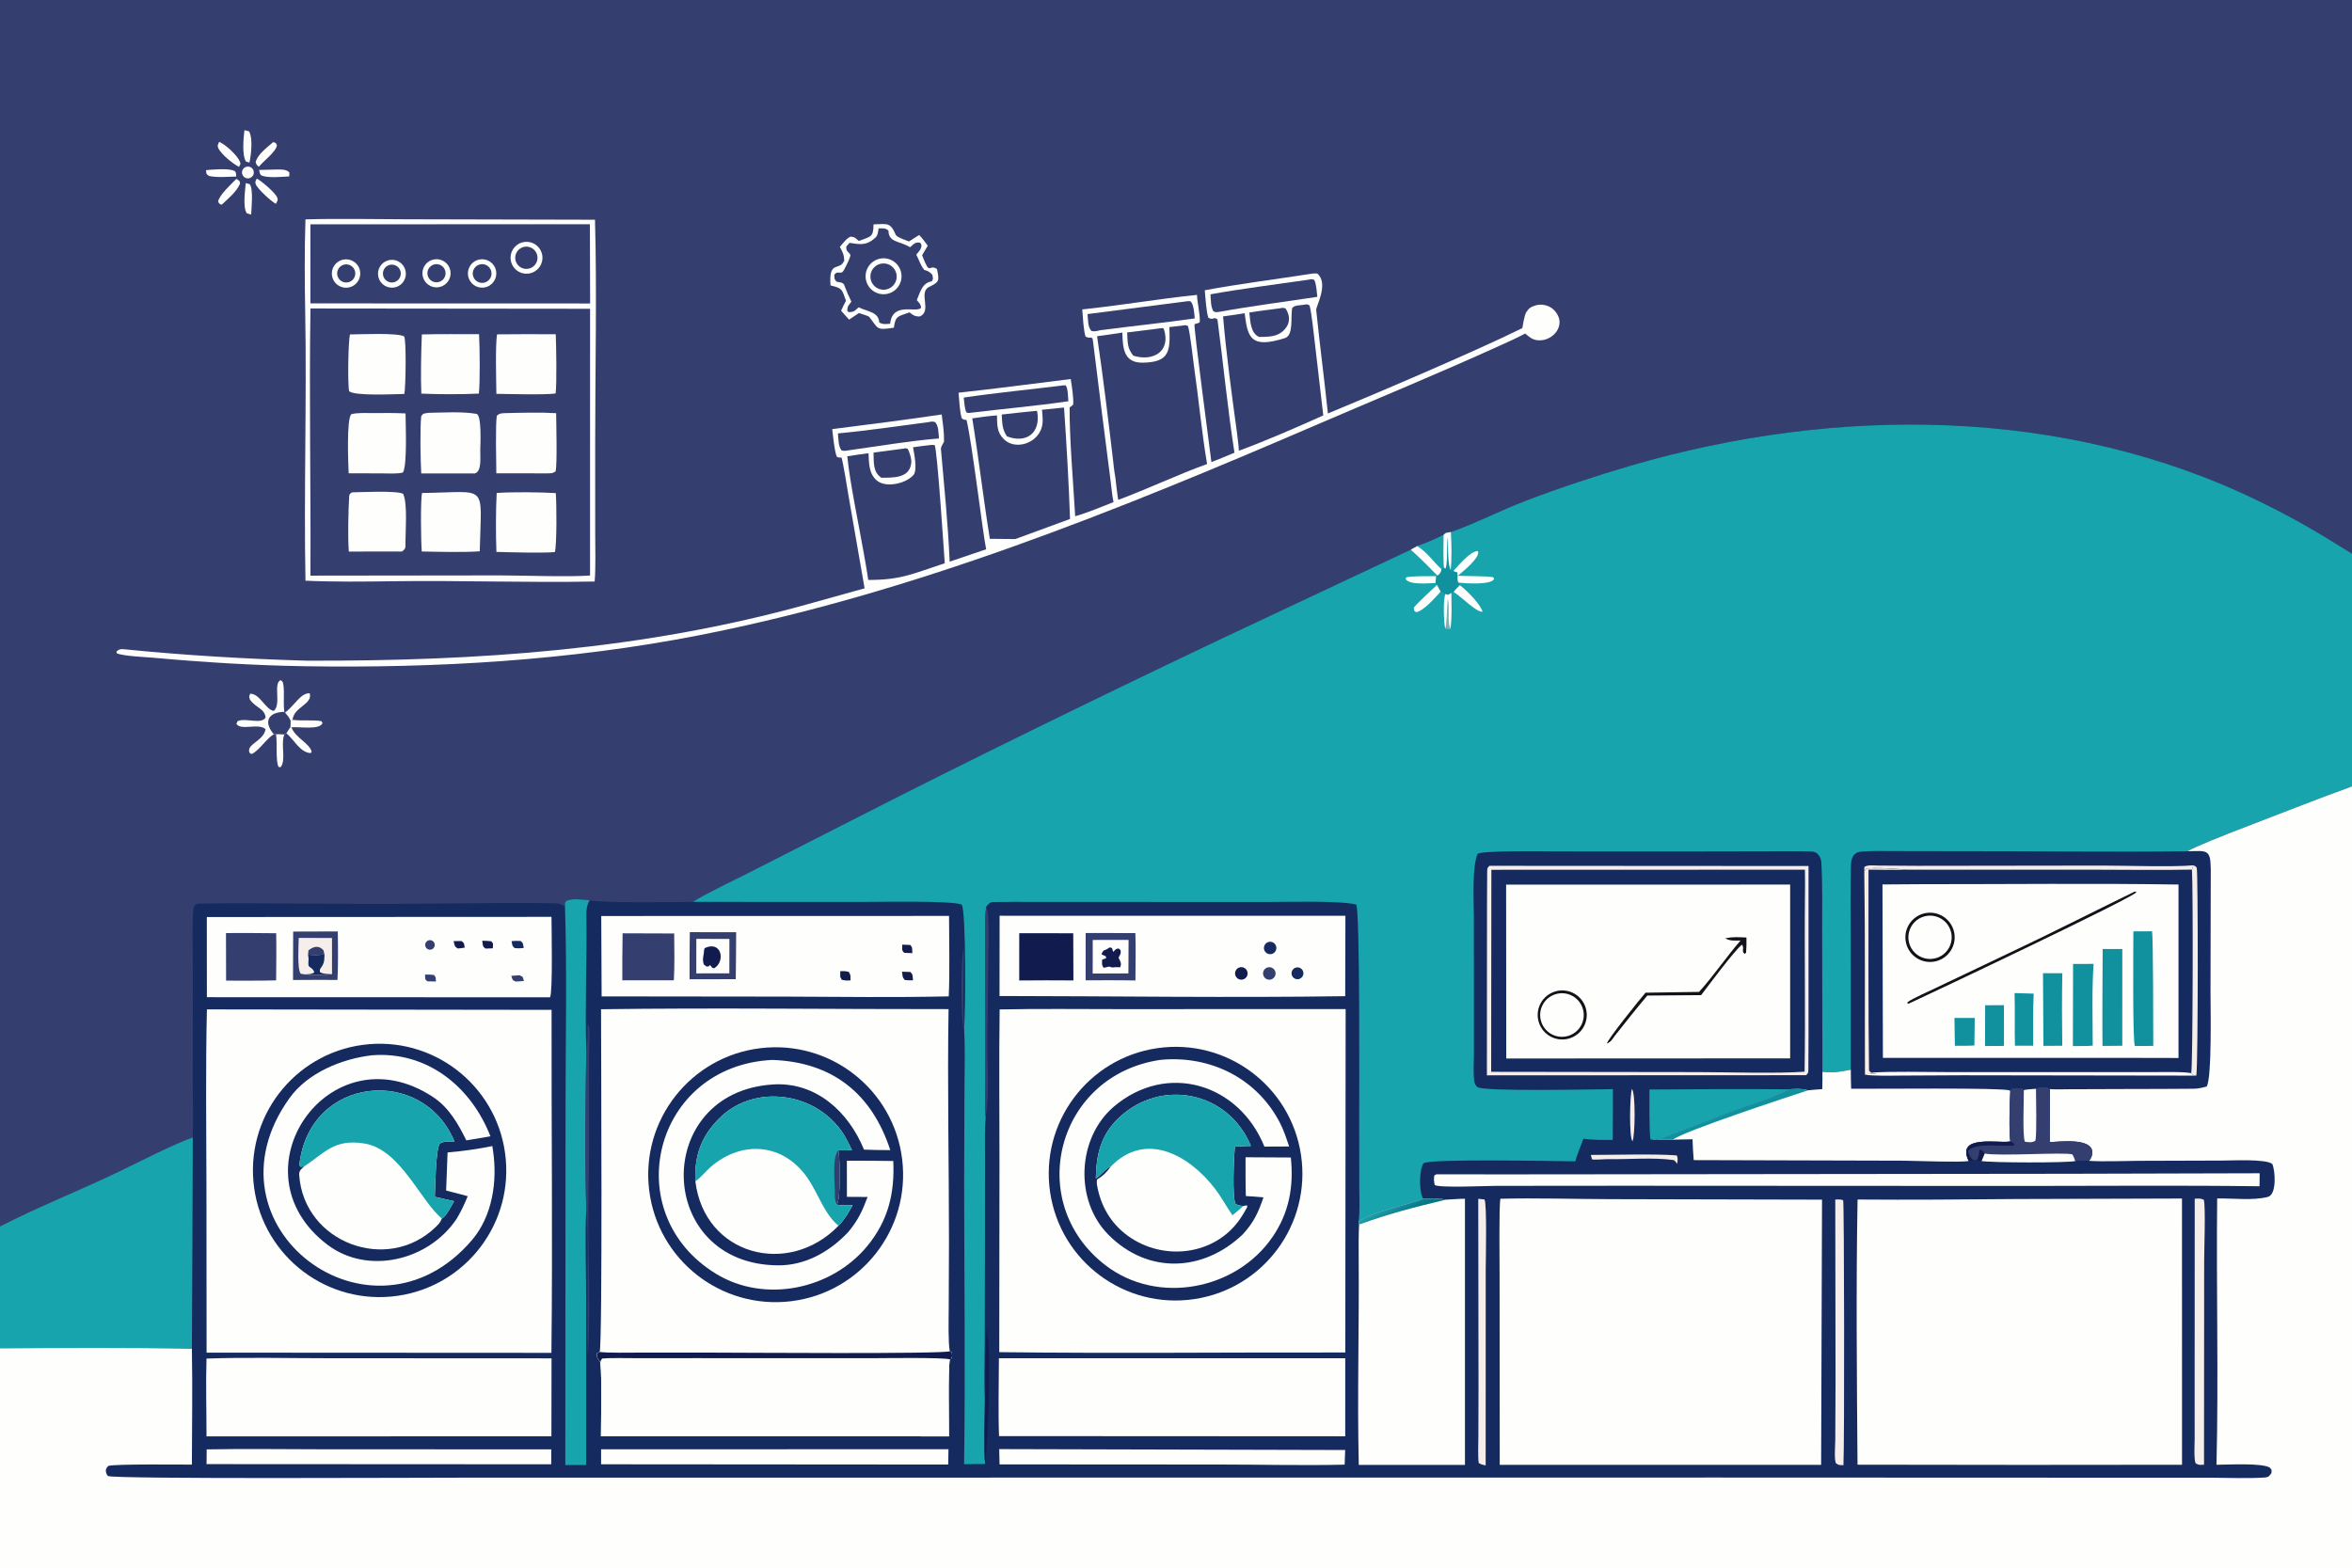 <?xml version="1.0" encoding="utf-8" ?><svg xmlns="http://www.w3.org/2000/svg" xmlns:xlink="http://www.w3.org/1999/xlink" width="1024" height="683" viewBox="0 0 1024 683"><rect x="0" y="0" width="1024" height="683" fill="#333333" stroke="none"/><path fill="#152A5F" transform="scale(0.667 0.667)" d="M0 0L1536 0L1536 361.992L1536 513.141L1536 1024L0 1024L0 880.264L0 800.766L0 0Z"/><path fill="#343F70" transform="scale(0.667 0.667)" d="M0 0L1536 0L1536 361.992C1513.87 348.105 1498.37 338.843 1474.74 327.315C1347.49 265.24 1198.38 264.885 1064.3 304.045C1041.45 310.719 1017.44 318.685 995.212 327.21C979.349 333.292 963.037 341.731 947.056 347.34C944.381 347.905 943.671 347.542 942.248 349.312C938.547 351.3 929.116 355.43 925.098 356.513L920.876 358.857L798.937 416.216C720.483 453.498 637.619 493.881 560.403 533.279L490.365 568.975C482.937 572.718 458.255 584.676 452.289 588.8C442.201 588.96 391.572 589.651 384.834 587.746C379.884 587.326 373.986 586.309 369.495 588.19C368.531 589.714 368.702 590.156 368.794 591.944C365.914 589.812 363.531 589.708 359.976 589.667C317.439 589.187 274.905 590.316 232.366 590.049L159.165 589.678C149.505 589.704 139.402 589.69 129.707 589.917C127.97 589.957 127.27 591.078 126.382 592.181C125.218 600.742 125.867 624.434 125.871 634.416L125.804 706.41C125.797 717.421 126.251 731.949 125.814 742.64L125.259 880.604C84.054 879.622 41.294 880.045 0 880.264L0 800.766L0 0Z"/><path fill="#18A4AC" transform="scale(0.667 0.667)" d="M0 800.766C23.661 788.487 52.759 776.9 77.067 765.205C89.609 759.17 113.749 746.785 125.814 742.64L125.259 880.604C84.054 879.622 41.294 880.045 0 880.264L0 800.766Z"/><path fill="#FEFEFD" transform="scale(0.667 0.667)" d="M199.382 143.227C220.283 142.597 243.899 143.132 265.012 143.158L388.373 143.452C389.68 189.875 388.498 241.934 388.502 288.712L388.513 347.269C388.513 356.675 388.943 370.621 388.147 379.652C344.602 380.507 300.32 378.848 256.696 379.467C238.041 379.732 217.961 379.947 199.394 379.124C198.283 320.973 200.264 262.183 199.223 203.963C198.864 183.943 198.722 163.22 199.382 143.227Z"/><path fill="#343F70" transform="scale(0.667 0.667)" d="M202.659 201.392L385.165 201.582L385.138 375.737C370.406 376.781 341.81 375.672 326.025 375.659L202.625 375.81C202.972 317.964 201.718 259.1 202.659 201.392Z"/><path fill="#FEFEFD" transform="scale(0.667 0.667)" d="M330.687 269.687C340.584 269.468 353.329 269.124 363.008 269.744C363.088 276.935 363.759 302.007 362.708 307.667C360.315 309.309 360.309 308.834 357.188 309.045L323.972 308.995C323.916 302.53 323.302 276.238 324.32 271.388C326.328 269.568 327.897 269.836 330.687 269.687Z"/><path fill="#FEFEFD" transform="scale(0.667 0.667)" d="M324.428 218.281C337.198 218.096 349.978 218.182 362.749 218.222C363.093 225.573 363.5 250.511 362.672 256.887C355.899 257.906 331.747 257.23 324.003 257.119C323.898 248.15 323.257 225.927 324.428 218.281Z"/><path fill="#FEFEFD" transform="scale(0.667 0.667)" d="M324.21 321.854C334.372 321.088 352.579 321.326 362.772 321.919C363.343 328.391 363.505 355.323 362.197 360.416C354.963 361.194 332.043 360.544 324.033 360.322C323.593 349.423 323.597 332.621 324.21 321.854Z"/><path fill="#FEFEFD" transform="scale(0.667 0.667)" d="M279.587 269.522C289.5 269.376 301.362 268.548 310.97 270.194C314.512 270.801 313.596 290.29 313.483 293.488C313.325 297.958 314.737 307.701 309.937 309.094L274.955 309.075C274.464 300.403 274.108 280.017 274.933 271.752C276.496 269.557 276.359 270.169 279.587 269.522Z"/><path fill="#FEFEFD" transform="scale(0.667 0.667)" d="M275.354 218.335C287.499 218.021 300.485 218.203 312.693 218.168C313.178 226.273 313.409 249.957 312.566 256.965C301.595 257.524 285.981 257.472 275.021 256.989C274.524 246.479 274.906 228.97 275.354 218.335Z"/><path fill="#FEFEFD" transform="scale(0.667 0.667)" d="M275.49 321.854C319.219 321.39 314.138 314.671 313.147 359.922C303.178 360.711 285.504 360.255 275.305 360.044C274.769 353.853 274.395 326.731 275.49 321.854Z"/><path fill="#FEFEFD" transform="scale(0.667 0.667)" d="M242.996 269.691C250.46 269.606 257.257 269.542 264.705 269.912C264.758 276.94 265.91 303.984 262.997 308.474C259.799 309.47 252.993 309.092 249.375 309.056L227.583 308.989C227.321 303.002 226.091 273.711 229.294 270.438C232.948 269.349 238.999 269.675 242.996 269.691Z"/><path fill="#FEFEFD" transform="scale(0.667 0.667)" d="M228.424 218.349C234.668 218.279 259.378 217.158 263.713 219.598C265.321 220.503 264.872 253.823 263.887 257.204C257.18 257.302 231.889 258.645 227.924 255.458C226.832 251.436 227.293 222.92 228.424 218.349Z"/><path fill="#FEFEFD" transform="scale(0.667 0.667)" d="M229.828 321.443C236.072 321.332 258.666 320.159 263.126 322.386C266.252 328.801 264.516 348.258 264.659 355.996C264.704 358.402 263.848 358.885 262.403 360.076L227.694 360.087C226.937 350.689 227.373 333.919 227.919 324.099C228.016 322.349 228.667 322.179 229.828 321.443Z"/><path fill="#343F70" transform="scale(0.667 0.667)" d="M202.614 146.441L385.034 146.394L385.199 198.128L202.604 198.073L202.614 146.441Z"/><path fill="#FEFEFD" transform="scale(0.667 0.667)" d="M342.105 157.998C347.759 157.136 353.048 161 353.948 166.65C354.847 172.3 351.018 177.616 345.376 178.552C339.681 179.498 334.306 175.625 333.398 169.922C332.491 164.22 336.398 158.869 342.105 157.998Z"/><path fill="#343F70" transform="scale(0.667 0.667)" d="M340.449 161.728C342.857 160.583 345.699 160.849 347.853 162.421C350.007 163.992 351.127 166.618 350.772 169.261C350.418 171.904 348.644 174.141 346.152 175.088C342.506 176.475 338.417 174.735 336.886 171.148C335.354 167.56 336.927 163.403 340.449 161.728Z"/><path fill="#FEFEFD" transform="scale(0.667 0.667)" d="M222.289 170.021C226.929 168.065 232.282 170.17 234.348 174.763C236.414 179.356 234.439 184.759 229.898 186.935C226.862 188.39 223.276 188.085 220.53 186.138C217.783 184.192 216.307 180.909 216.672 177.562C217.037 174.215 219.187 171.329 222.289 170.021Z"/><path fill="#343F70" transform="scale(0.667 0.667)" d="M224.206 172.87C226.276 172.216 228.537 172.748 230.099 174.256C231.661 175.764 232.272 178.006 231.692 180.098C231.112 182.191 229.433 183.797 227.318 184.285C224.221 185 221.113 183.141 220.277 180.074C219.44 177.006 221.175 173.826 224.206 172.87Z"/><path fill="#FEFEFD" transform="scale(0.667 0.667)" d="M311.39 169.863C316.124 168.059 321.428 170.392 323.3 175.099C325.172 179.807 322.918 185.146 318.239 187.087C315.151 188.368 311.613 187.886 308.98 185.826C306.347 183.766 305.027 180.447 305.527 177.141C306.026 173.835 308.267 171.054 311.39 169.863Z"/><path fill="#343F70" transform="scale(0.667 0.667)" d="M312.474 172.871C315.594 171.645 319.12 173.158 320.382 176.265C321.644 179.371 320.172 182.915 317.081 184.213C315.049 185.066 312.716 184.761 310.972 183.414C309.228 182.068 308.342 179.887 308.653 177.705C308.964 175.523 310.423 173.677 312.474 172.871Z"/><path fill="#FEFEFD" transform="scale(0.667 0.667)" d="M283.765 169.291C288.657 168.663 293.173 172.008 293.999 176.872C294.824 181.736 291.665 186.385 286.84 187.407C283.54 188.106 280.122 186.941 277.935 184.372C275.749 181.802 275.144 178.242 276.361 175.095C277.577 171.948 280.419 169.72 283.765 169.291Z"/><path fill="#343F70" transform="scale(0.667 0.667)" d="M282.455 172.982C284.48 172.061 286.85 172.352 288.593 173.736C290.335 175.119 291.156 177.362 290.719 179.544C290.282 181.726 288.661 183.479 286.52 184.085C283.537 184.928 280.408 183.33 279.341 180.419C278.275 177.507 279.632 174.265 282.455 172.982Z"/><path fill="#FEFEFD" transform="scale(0.667 0.667)" d="M253.256 170.005C256.465 169.061 259.932 169.956 262.284 172.334C264.636 174.712 265.492 178.19 264.513 181.389C263.535 184.588 260.879 186.991 257.599 187.645C252.83 188.596 248.157 185.625 246.994 180.902C245.832 176.179 248.591 171.378 253.256 170.005Z"/><path fill="#343F70" transform="scale(0.667 0.667)" d="M254.157 173.001C257.222 172.11 260.434 173.85 261.361 176.906C262.289 179.961 260.586 183.194 257.542 184.157C255.542 184.79 253.355 184.298 251.818 182.87C250.281 181.441 249.63 179.296 250.114 177.254C250.598 175.212 252.142 173.588 254.157 173.001Z"/><path fill="#FEFEFD" transform="scale(0.667 0.667)" d="M855.445 178.799C857.38 178.425 857.862 178.488 859.856 178.567C867.557 185.177 858.897 200.072 859.126 202.328C861.413 224.774 864.437 247.511 866.764 269.947C893.538 258.926 964.288 228.859 993.678 214.205C993.684 214.202 994.962 205.869 996.176 203.947C997.938 201.157 999.397 200.178 1002.87 199.244C1006.1 198.378 1010.15 199.227 1012.8 201.104C1015.33 202.903 1017.58 206.13 1017.91 209.275C1018.22 212.299 1017.15 215.186 1015.19 217.461C1012.85 220.167 1009.38 221.958 1005.8 222.162C1001.43 222.412 999.282 220.921 996.184 218.301L995.536 217.748C990.228 220.63 984.283 223.244 978.746 225.761C939.033 243.811 898.843 260.337 858.778 277.591C728.901 333.523 595.675 387.446 456.395 414.732C371.883 431.288 284.816 436.312 198.921 434.956C165.887 434.434 133.075 432.382 100.187 429.425C94.44 428.909 81.254 428.453 76.22 426.562L76.049 425.323C77.518 424.059 78.462 423.624 80.576 423.836C120.325 427.824 160.431 430.192 200.317 431.34C311.356 431.636 419.611 424.421 527.145 394.47C539.55 391.014 551.959 387.583 564.355 384.092L553.855 323.671C553.115 319.392 550.42 302.005 549.254 298.736C547.84 298.704 547.293 298.865 546.144 298.089C544.562 293.689 543.811 285.084 543.202 280.156C567.205 277.09 590.76 274.162 614.697 270.587C615.444 276.586 616.333 282.324 616.202 288.375C615.636 289.297 614.082 291.955 614.172 293.012C616.284 317.635 618.83 341.954 619.877 366.691L643.696 358.608C641.507 348.12 634.335 287.813 630.862 274.129C630.826 273.985 629.655 274.595 627.799 273.138C626.505 269.439 626.046 260.652 625.676 256.389C649.968 253.738 674.622 250.481 698.897 247.456C699.646 252.237 700.807 259.416 700.524 264.068C699.785 264.878 699.116 265.412 698.188 265.995C697.984 285.462 700.656 316.761 701.812 337.034C709.786 334.756 718.987 330.896 726.831 327.825C725.916 323.428 725.481 318.216 724.893 313.693C720.934 283.221 717.144 252.723 713.377 222.227C712.973 218.956 711.22 221.527 708.541 219.659C707.218 215.383 706.809 206.766 706.42 201.998C731.26 199.457 756.403 195.057 781.324 192.517C781.536 198.343 783.403 204.748 783.128 210.159C783.092 210.855 780.737 211.313 779.715 211.634C778.98 213.064 789.835 293.93 790.726 301.71C795.65 299.821 800.871 297.572 805.782 295.56C801.232 266.36 798.557 237.695 794.675 208.562C791.679 206.316 792.731 209.339 788.798 207.53C787.395 204.018 786.79 193.811 786.402 189.516C808.104 185.418 833.186 182.274 855.445 178.799Z"/><path fill="#343F70" transform="scale(0.667 0.667)" d="M771.434 212.615C773.93 212.302 773.359 212.025 775.414 212.865C776.906 217.51 778.557 233.536 779.365 239.127C782.408 260.203 784.35 281.969 787.912 302.951C769.241 309.6 749.23 319.226 729.906 326.341C729.114 321.734 728.58 316.18 728.004 311.473C727.304 308.039 726.911 303.614 726.489 300.063C723.29 273.152 720.121 246.332 716.1 219.526C721.557 218.85 727.151 217.94 732.602 217.126C732.883 226.696 733.143 236.902 745.731 236.772C764.109 236.582 763.774 228.526 763.287 213.542L771.434 212.615Z"/><path fill="#343F70" transform="scale(0.667 0.667)" d="M850.302 199.074C853.111 198.735 852.845 198.294 854.814 199.406C856.319 205.623 857.366 216.701 858.18 223.308L863.746 271.206C846.195 279.078 826.714 287.646 808.677 294.256C808.458 290.352 807.748 285.446 807.287 281.487C804.017 257.632 800.341 230.55 798.338 206.562C803.035 205.999 807.751 205.228 812.43 204.507C814.391 220.701 816.497 227.663 838.592 220.785C844.677 218.89 842.209 206.837 843.526 200.941C845.702 199.157 847.115 199.519 850.302 199.074Z"/><path fill="#343F70" transform="scale(0.667 0.667)" d="M680.165 267.523L694.536 266.072C696.111 288.989 697.686 315.779 698.444 338.824L662.733 351.931L646.108 351.775C641.872 325.621 638.882 299.347 634.625 273.14C640.113 272.358 645.228 271.585 650.771 271.199C650.906 277.248 650.578 282.142 655.23 286.725C661.369 292.773 671.886 290.718 677.05 284.476C681.558 279.026 680.685 274.058 680.165 267.523Z"/><path fill="#343F70" transform="scale(0.667 0.667)" d="M606.634 290.637C607.938 290.352 608.761 290.488 610.074 290.579C611.768 293.047 616.034 358.86 616.669 367.727C596.123 374.407 588.421 378.69 566.717 378.618C565.897 372.458 564.536 365.445 563.477 359.251C560.364 341.634 554.718 314.75 553.058 297.892C557.472 297.107 562.438 296.532 566.918 295.912C567.238 302.011 566.963 308.872 572.108 313.517C578.066 318.897 591.513 315.636 596.262 310.102C598.952 306.966 596.722 296.095 595.963 292.014C599.277 291.434 603.242 291.049 606.634 290.637Z"/><path fill="#343F70" transform="scale(0.667 0.667)" d="M854.281 182.582C856.051 182.203 856.005 182.119 857.819 182.69C859.193 184.879 859.517 190.886 859.874 193.795C838.924 196.993 816.606 199.807 795.892 203.593C794.156 203.818 793.581 204.068 792.055 203.217C790.258 200.434 790.351 195.615 790.124 192.142C810.204 188.506 833.833 185.573 854.281 182.582Z"/><path fill="#343F70" transform="scale(0.667 0.667)" d="M773.701 196.836C774.787 196.571 775.868 196.654 777.011 196.644C779.348 198.712 779.468 204.594 779.863 207.895C759.902 210.7 738.496 212.953 718.311 215.559C716.059 216.058 714.521 216.656 712.342 216.041C709.955 213.223 710.287 209.197 709.893 205.053L773.701 196.836Z"/><path fill="#343F70" transform="scale(0.667 0.667)" d="M606.108 275.596C608.009 275.235 608.476 275.012 610.366 275.568C612.673 277.835 612.585 282.865 612.91 286.266C595.117 287.61 571.887 291.489 553.875 294.006C551.799 294.347 551.39 294.535 549.391 294.089C547.164 291.643 547.328 286.636 546.935 282.959C565.996 281.195 587.003 278.082 606.108 275.596Z"/><path fill="#343F70" transform="scale(0.667 0.667)" d="M693.735 251.621L695.549 251.564C697.155 253.352 697.084 259.002 697.353 261.948C677.519 264.918 652.954 267.08 632.444 269.617C631.916 269.675 631.438 269.457 630.859 269.298C629.652 267.114 629.368 262.265 629.055 259.57C649.46 256.492 672.979 254.263 693.735 251.621Z"/><path fill="#343F70" transform="scale(0.667 0.667)" d="M589.912 292.873C591.446 292.539 590.864 292.629 592.534 293.02C593.616 295.133 594.94 299.128 594.836 301.52C594.357 312.563 582.536 311.798 575.344 311.91C569.632 308.221 570.411 301.599 570.19 295.497L589.912 292.873Z"/><path fill="#343F70" transform="scale(0.667 0.667)" d="M758.947 214.155L759.642 214.638C764.579 229.579 752.545 236.173 739.759 232.24C735.643 227.118 736.112 223.517 735.741 217.042L758.947 214.155Z"/><path fill="#343F70" transform="scale(0.667 0.667)" d="M835.181 201.325C836.94 201.01 837.62 200.692 839.211 201.483C842.258 206.249 842.282 211.254 838.158 215.469C833.593 220.136 827.955 219.828 821.911 219.991C816.199 217.569 816.141 209.541 815.474 204.04C821.657 202.978 828.89 202.174 835.181 201.325Z"/><path fill="#343F70" transform="scale(0.667 0.667)" d="M676.499 268.236L677.016 268.728C679.444 282.83 669.804 289.729 657.257 284.878C654.039 280.036 654.224 276.378 653.852 270.635C661.436 269.753 668.898 268.962 676.499 268.236Z"/><path fill="#FEFEFD" transform="scale(0.667 0.667)" d="M570.18 146.474C579.315 146.254 581.087 144.942 584.723 153.35C585.38 154.87 591.459 156.934 593.376 157.643C595.534 156.163 597.757 154.816 599.98 153.437C602.069 155.493 603.804 158.03 605.565 160.399L601.898 166.652C607.33 181.013 606.095 171.868 611.604 175.642C613.314 183.727 612.96 184.077 606.414 187.357C599.109 191.017 608.824 203.419 600.117 206.664C596.839 206.497 596.187 205.811 593.624 203.938C586.112 206.765 584.561 205.882 583.45 213.945C571.501 215.854 573.385 214.398 567.309 206.797C566.959 206.36 561.718 204.713 560.647 204.38L554.239 208.679L549.019 202.89C549.809 200.881 551.199 198.328 552.2 196.35C549.493 188.852 550.014 188.236 542.125 186.345C540.749 169.311 548.237 177.403 551.073 170.059C550.856 165.935 550.133 164.893 548.198 161.195C550.275 158.761 552.446 155.678 555.238 154.471C558.43 154.904 557.761 155.045 560.603 157.327C568.478 154.29 570.111 154.959 570.18 146.474Z"/><path fill="#343F70" transform="scale(0.667 0.667)" d="M573.515 149.102C576.633 149.093 577.782 148.775 579.919 150.552C580.112 158.503 586.781 157.022 594.076 161.42C596.747 159.044 597.287 157.974 600.691 158.448L601.477 159.962C601.413 162.792 599.901 164.074 598.081 166.218C599.937 169.771 600.731 172.964 603.236 176.174C606.109 177.116 606.496 177.243 608.582 179.408C609.015 182.332 609.372 181.626 608.178 183.668C601.792 184.814 600.797 190.431 598.42 195.939C600.054 197.848 600.998 198.537 601.227 200.95C598.134 204.618 582.577 196.691 581.016 211.381C578.114 211.555 576.264 211.887 573.925 210.54C573.447 203.565 566.746 203.671 560.456 200.636C557.711 203.19 557.157 203.783 553.878 203.77L553.013 202.7C553.339 199.434 553.63 199.936 555.725 196.927C553.889 193.195 552.47 189.858 551.005 185.965C550.388 184.326 547.846 184.253 546.018 183.898C544.39 181.887 544.897 182.512 544.533 179.538C546.441 176.504 548.038 178.995 549.981 177.528C550.837 176.882 555.62 167.318 555.034 166.31C553.668 163.963 552.203 164.419 552.415 160.982C553.014 160.283 553.713 159.468 554.511 158.536C559.735 159.351 564.505 160.383 569.172 156.953C572.834 154.26 572.715 153.893 573.515 149.102Z"/><path fill="#FEFEFD" transform="scale(0.667 0.667)" d="M573.218 169.17C579.414 167.227 586.01 170.687 587.933 176.891C589.856 183.095 586.375 189.681 580.166 191.584C573.986 193.479 567.438 190.017 565.524 183.841C563.61 177.666 567.05 171.105 573.218 169.17Z"/><path fill="#343F70" transform="scale(0.667 0.667)" d="M575.486 172.072C580.052 171.405 584.329 174.47 585.167 179.009C586.006 183.549 583.106 187.939 578.602 188.948C575.534 189.636 572.335 188.59 570.264 186.223C568.194 183.857 567.583 180.547 568.671 177.596C569.76 174.645 572.374 172.526 575.486 172.072Z"/><path fill="#FEFEFD" transform="scale(0.667 0.667)" d="M178.75 479.424C174.017 481.901 169.226 490.139 164.189 492.299L162.874 491.439C160.504 485.701 172.104 483.969 173.326 476.036C168.746 471.84 157.336 477.226 154.318 472.611L155.023 470.875C160.072 468.315 170.352 473.219 173.373 468.517C172.801 462.488 167.342 462.49 163.121 456.762C162.579 454.202 162.418 455.134 163.32 452.9C169.57 452.757 173.346 463.358 178.718 464.112C183.772 459.876 178.169 446.432 183.092 444.046L184.295 444.868C186.118 448.035 184.754 458.434 185.505 464.012L185.608 464.733L186.124 465.193C187.395 466.78 189.131 468.638 189.742 470.507L189.677 474.682C188.965 475.725 187.507 477.742 186.997 478.768L185.545 479.572C184.124 479.398 181.68 479.464 180.178 479.454L178.75 479.424Z"/><path fill="#343F70" transform="scale(0.667 0.667)" d="M185.608 464.733L186.124 465.193C187.395 466.78 189.131 468.638 189.742 470.507L189.677 474.682C188.965 475.725 187.507 477.742 186.997 478.768L185.545 479.572C184.124 479.398 181.68 479.464 180.178 479.454L178.75 479.424C171.715 471.144 175.109 464.953 185.608 464.733Z"/><path fill="#FEFEFD" transform="scale(0.667 0.667)" d="M186.124 465.193L186.738 464.701C192.602 459.946 196.487 452.315 202.157 452.618C204.249 459.864 191.842 461.395 190.94 469.951L189.742 470.507C189.131 468.638 187.395 466.78 186.124 465.193Z"/><path fill="#FEFEFD" transform="scale(0.667 0.667)" d="M154.31 116.77C156.677 118.483 156.366 117.696 156.719 119.879C154.103 125.579 149.265 129.353 144.663 133.679C142.854 132.856 143.635 133.435 142.364 131.721C142.933 127.406 151.017 120.134 154.31 116.77Z"/><path fill="#FEFEFD" transform="scale(0.667 0.667)" d="M143.017 92.603C147.231 94.305 154.872 101.329 156.647 105.644C157.262 107.139 156.843 107.096 156.023 108.935C152.151 107.025 144.545 100.891 142.596 96.917C141.65 94.99 142.242 94.73 143.017 92.603Z"/><path fill="#FEFEFD" transform="scale(0.667 0.667)" d="M189.742 470.507L190.94 469.951L191.716 470.043C197.702 470.721 204.605 469.854 209.824 470.827L210.5 472.022C208.923 476.772 195.289 474.303 190.258 474.837L189.677 474.682L189.742 470.507Z"/><path fill="#FEFEFD" transform="scale(0.667 0.667)" d="M159.552 85.001C160.665 85.21 161.553 85.501 162.634 85.817C165.107 90.16 163.97 101.404 162.789 106.149L160.501 105.423C157.893 101.138 158.931 90.025 159.552 85.001Z"/><path fill="#FEFEFD" transform="scale(0.667 0.667)" d="M178.356 92.749C180.517 93.638 179.771 92.91 180.769 94.896C180.058 99.276 172.118 104.921 168.972 108.885C167.439 107.564 167.437 107.674 166.885 105.771C168.236 100.658 174.262 96.336 178.356 92.749Z"/><path fill="#FEFEFD" transform="scale(0.667 0.667)" d="M167.57 116.596C170.133 117.75 179.878 125.844 180.998 129.098C181.609 130.874 180.943 131.278 180.102 133.064C177.468 131.859 168.007 123.32 166.928 120.232C166.351 118.583 166.79 118.65 167.57 116.596Z"/><path fill="#FEFEFD" transform="scale(0.667 0.667)" d="M189.677 474.682L190.258 474.837C192.477 481.476 202.313 485.413 203.406 490.795L202.801 491.68C195.809 491.22 192.266 483.249 186.997 478.768C187.507 477.742 188.965 475.725 189.677 474.682Z"/><path fill="#FEFEFD" transform="scale(0.667 0.667)" d="M180.178 479.454C181.68 479.464 184.124 479.398 185.545 479.572C183.116 486.357 186.896 496.187 183.177 500.852L181.87 500.737C179.751 497.073 181.125 484.987 180.178 479.454Z"/><path fill="#FEFEFD" transform="scale(0.667 0.667)" d="M134.464 111.082C138.447 110.744 149.694 109.605 153.258 111.733C154.17 112.277 154.04 113.84 154.227 115.246C148.507 115.393 141.832 116.049 136.429 114.885C134.319 113.218 134.922 114.162 134.464 111.082Z"/><path fill="#FEFEFD" transform="scale(0.667 0.667)" d="M169.135 110.941L180.516 110.672C183.496 110.616 186.72 110.463 188.867 112.52L188.813 115.162C184.561 115.365 174.264 116.477 170.559 114.452C169.555 113.903 169.495 112.348 169.135 110.941Z"/><path fill="#FEFEFD" transform="scale(0.667 0.667)" d="M160.427 119.533L163.031 120.264C165.426 123.537 164.16 135.45 163.94 140.096C162.813 139.826 162.117 139.55 161.039 139.166C158.427 135.246 159.985 124.342 160.427 119.533Z"/><path fill="#FEFEFD" transform="scale(0.667 0.667)" d="M160.19 109.103C161.479 108.499 162.996 108.654 164.135 109.506C165.275 110.359 165.853 111.771 165.637 113.178C165.421 114.585 164.448 115.759 163.105 116.232C161.168 116.913 159.036 115.955 158.259 114.054C157.481 112.152 158.33 109.975 160.19 109.103Z"/><path fill="#18A4AC" transform="scale(0.667 0.667)" d="M947.056 347.34C963.037 341.731 979.349 333.292 995.212 327.21C1017.44 318.685 1041.45 310.719 1064.3 304.045C1198.38 264.885 1347.49 265.24 1474.74 327.315C1498.37 338.843 1513.87 348.105 1536 361.992L1536 513.141C1511.03 522.168 1485.89 532.187 1461.07 541.684C1455.7 543.739 1431.85 553.06 1427.92 555.76C1440.25 555.573 1442.97 553.957 1443.06 567.294L1442.91 647.597C1442.89 657.483 1443.92 703.007 1440.45 709.287C1437.79 710.172 1434.48 710.811 1431.67 710.837C1404.54 711.089 1377.39 710.929 1350.26 711.138C1346.31 711.169 1341.96 711.334 1338.05 711.057C1336.06 709.536 1331.15 709.777 1328.95 710.88C1327.14 711.028 1322.3 711.168 1321.03 711.802L1320.23 710.707C1317.31 710.519 1315.88 710.278 1313 711.09L1312.19 712.49C1312.07 712.328 1311.98 712.143 1311.84 712.005C1309.74 709.976 1219.52 711.012 1208.29 710.836C1208.06 706.878 1208.11 702.402 1208.06 698.399C1200.39 699.854 1197.47 700.502 1189.55 699.795L1189.38 607.239C1189.37 592.594 1189.68 577.763 1188.86 563.165C1188.67 559.684 1186.45 556.048 1182.71 555.938C1172.13 555.627 1161.5 555.773 1150.92 555.791L1091.95 555.893L1015.86 555.85C1011.7 555.849 965.49 555.075 964.428 557.598C960.765 566.305 962.041 588.531 962.047 598.925L962.082 655.771L962.079 688.897C962.068 694.366 961.545 700.51 962.339 705.902C962.564 707.427 963.117 708.606 964.271 709.646C967.846 712.871 1042.72 711.098 1052.78 711.076C1052.76 722.03 1052.86 733.282 1052.69 744.213C1046.34 744.202 1039.81 744.411 1033.57 743.41C1031.95 747.724 1029.41 753.913 1028.23 758.202C1016.41 758.123 932.901 756.327 929.126 759.47C926.178 764.343 926.315 777.991 928.856 782.524C925.323 785.151 894.935 790.834 886.737 797.688C887.781 792.222 887.24 780.748 887.238 774.894L887.189 730.982C887.169 716.762 887.809 593.918 885.222 590.555C874.866 587.861 840.063 588.884 827.481 588.882L727.172 588.845L672.958 588.823C664.8 588.823 656.243 588.739 648.053 588.926C646.14 588.969 644.929 590.509 643.766 591.934C642.707 598.805 643.01 611.074 643.032 618.457L643.202 659.246L643.22 704.683C643.214 712.049 642.901 722.891 643.395 729.965C642.686 735.621 642.987 750.177 642.966 756.395L642.926 807.763L642.772 877.022C642.735 888.954 642.292 903.597 642.867 915.237C642.787 922.252 642.182 949.808 643.072 955.76L629.294 955.939C630.16 895.448 629.373 833.567 629.336 772.997L629.535 711.316C629.607 699.48 630.062 684.261 629.335 672.661L629.318 670.909C630.184 663.397 630.734 594.366 627.695 590.508C620.144 587.882 573.4 588.848 562.846 588.842L452.289 588.8C458.255 584.676 482.937 572.718 490.365 568.975L560.403 533.279C637.619 493.881 720.483 453.498 798.937 416.216L920.876 358.857L925.098 356.513C929.116 355.43 938.547 351.3 942.248 349.312C943.671 347.542 944.381 347.905 947.056 347.34Z"/><path fill="#152A5F" transform="scale(0.667 0.667)" d="M1208.06 698.399L1208.03 614.578C1208 598.279 1207.83 581.954 1208.16 565.662C1208.26 560.828 1209.19 556.436 1215.06 555.98C1222.15 555.428 1229.46 555.619 1236.58 555.641L1275.11 555.706C1325.79 555.621 1377.39 556.369 1427.92 555.76C1440.25 555.573 1442.97 553.957 1443.06 567.294L1442.91 647.597C1442.89 657.483 1443.92 703.007 1440.45 709.287C1437.79 710.172 1434.48 710.811 1431.67 710.837C1404.54 711.089 1377.39 710.929 1350.26 711.138C1346.31 711.169 1341.96 711.334 1338.05 711.057C1336.06 709.536 1331.15 709.777 1328.95 710.88C1327.14 711.028 1322.3 711.168 1321.03 711.802L1320.23 710.707C1317.31 710.519 1315.88 710.278 1313 711.09L1312.19 712.49C1312.07 712.328 1311.98 712.143 1311.84 712.005C1309.74 709.976 1219.52 711.012 1208.29 710.836C1208.06 706.878 1208.11 702.402 1208.06 698.399Z"/><path fill="#152A5F" transform="scale(0.667 0.667)" d="M1216.89 569.688L1216.91 566.092C1218.71 564.476 1223.22 565.089 1225.89 565.106C1234.44 565.16 1242.99 565.25 1251.54 565.277L1372.73 565.114C1386.5 565.11 1419.01 566.157 1431.65 564.921C1432.59 565.419 1433.54 565.61 1433.9 566.652C1434.76 569.177 1434.85 694.066 1433.62 702.235L1281.26 702.005L1241.03 702.206C1235.24 702.243 1222.44 702.56 1217.33 701.611C1217.15 657.704 1217.56 613.556 1216.89 569.688Z"/><path fill="#F6EEEB" transform="scale(0.667 0.667)" d="M1216.89 569.688L1216.91 566.092C1218.71 564.476 1223.22 565.089 1225.89 565.106C1234.44 565.16 1242.99 565.25 1251.54 565.277L1372.73 565.114C1386.5 565.11 1419.01 566.157 1431.65 564.921L1430.76 567.733C1410.33 568.185 1388.5 567.787 1367.93 567.795L1245.2 567.772C1239.1 567.356 1222.76 565.885 1217.75 567.274L1216.89 569.688Z"/><path fill="#FEFEFD" transform="scale(0.667 0.667)" d="M1221.32 700.287C1235.09 699.352 1255.94 699.93 1270.22 699.927L1359.31 699.96L1404.84 699.958C1410.25 699.951 1426.2 699.557 1430.27 700.657C1431.43 702.126 1431.29 701.682 1433.62 702.235L1281.26 702.005L1241.03 702.206C1235.24 702.243 1222.44 702.56 1217.33 701.611C1219.67 701.096 1222.46 701.119 1224.89 701.03L1221.32 700.287Z"/><path fill="#F6EEEB" transform="scale(0.667 0.667)" d="M1431.65 564.921C1432.59 565.419 1433.54 565.61 1433.9 566.652C1434.76 569.177 1434.85 694.066 1433.62 702.235C1431.29 701.682 1431.43 702.126 1430.27 700.657C1431.34 698.112 1431.59 580.486 1430.76 567.733L1431.65 564.921Z"/><defs><linearGradient id="gradient_0" gradientUnits="userSpaceOnUse" x1="1224.203" y1="633.507" x2="1217.453" y2="633.562"><stop offset="0" stop-color="#D7D3DA"/><stop offset="1" stop-color="#FFF2E6"/></linearGradient></defs><path fill="url(#gradient_0)" transform="scale(0.667 0.667)" d="M1216.89 569.688L1217.75 567.274C1222.76 565.885 1239.1 567.356 1245.2 567.772C1236.84 568.159 1228.05 567.907 1219.65 567.796C1219.64 598.968 1219.45 664.342 1220 698.963C1220.44 699.404 1220.88 699.846 1221.32 700.287L1224.89 701.03C1222.46 701.119 1219.67 701.096 1217.33 701.611C1217.15 657.704 1217.56 613.556 1216.89 569.688Z"/><path fill="#FEFEFD" transform="scale(0.667 0.667)" d="M1253.72 577.26C1309.21 577.29 1366.69 576.63 1421.99 577.483L1421.99 690.723L1396.9 690.668L1229.04 690.64L1228.76 577.427L1253.72 577.26Z"/><path fill="#11919E" transform="scale(0.667 0.667)" d="M1404.68 608.002C1405.54 610.099 1405.46 674.969 1405.51 682.836L1393.55 682.892C1391.92 681.017 1392.53 616.253 1392.53 608.06L1404.68 608.002Z"/><path fill="#11919E" transform="scale(0.667 0.667)" d="M1372.49 619.59L1385.31 619.577L1385.29 682.738L1372.37 682.857C1372.18 661.852 1372.41 640.613 1372.49 619.59Z"/><path fill="#131218" transform="scale(0.667 0.667)" d="M1257.79 595.99C1266.59 594.881 1274.62 601.103 1275.75 609.899C1276.88 618.696 1270.68 626.748 1261.89 627.901C1253.07 629.058 1244.98 622.83 1243.85 614.002C1242.71 605.175 1248.96 597.103 1257.79 595.99Z"/><path fill="#FEFEFD" transform="scale(0.667 0.667)" d="M1256.37 598.209C1263.81 596.35 1271.37 600.765 1273.42 608.159C1275.47 615.553 1271.25 623.231 1263.91 625.463C1258.99 626.958 1253.65 625.669 1249.96 622.096C1246.27 618.524 1244.81 613.23 1246.14 608.268C1247.47 603.305 1251.38 599.455 1256.37 598.209Z"/><path fill="#11919E" transform="scale(0.667 0.667)" d="M1353.17 629.324L1366.57 629.293C1365.38 644.611 1365.96 667.042 1365.99 682.638C1363.98 683.005 1355.54 682.924 1353.04 682.947L1353.17 629.324Z"/><path fill="#11919E" transform="scale(0.667 0.667)" d="M1333.54 635.376L1346.14 635.392C1345.86 650.989 1345.88 667.161 1346.11 682.746L1333.82 682.799L1333.54 635.376Z"/><path fill="#11919E" transform="scale(0.667 0.667)" d="M1314.98 648.343L1327.45 648.707C1326.93 659.963 1327.1 671.448 1327.13 682.731L1315.2 682.706C1314.95 671.302 1315.3 659.918 1314.98 648.343Z"/><path fill="#11919E" transform="scale(0.667 0.667)" d="M1295.78 656.291L1308.04 656.264L1308.06 682.839L1295.69 682.908L1295.78 656.291Z"/><path fill="#131218" transform="scale(0.667 0.667)" d="M1393.37 582.104L1394.59 582.413C1393.33 585.656 1259.41 649.009 1246.1 655.155L1245.07 655.226L1245.1 654.313C1248.3 651.872 1258.97 647.228 1263.35 645.103L1309.96 622.898C1337.64 609.906 1365.73 595.529 1393.37 582.104Z"/><path fill="#11919E" transform="scale(0.667 0.667)" d="M1275.74 664.555L1288.98 664.57L1288.76 682.525C1285.53 682.856 1279.47 682.733 1276.02 682.77L1275.74 664.555Z"/><path fill="#11919E" transform="scale(0.667 0.667)" d="M942.248 349.312C943.671 347.542 944.381 347.905 947.056 347.34C947.448 354.478 947.781 364.981 946.887 371.971L948.739 372.763C949.652 373.19 950.202 373.471 951.21 373.63C951.919 376.759 950.775 378.13 951.995 380.382L952.861 382.073C951.719 383.263 949.73 385.192 948.848 386.458L947.364 387.203L945.128 388.376L943.5 387.809L940.362 386.253C939.46 384.708 938.775 383.44 937.986 381.835L937.009 380.643L937.374 376.147L938.253 375.824C939.936 374.586 940.629 373.54 940.893 371.579C935.355 366.638 932.432 361.265 925.098 356.513C929.116 355.43 938.547 351.3 942.248 349.312Z"/><path fill="#18A4AC" transform="scale(0.667 0.667)" d="M925.098 356.513C929.116 355.43 938.547 351.3 942.248 349.312C942.225 353.496 941.912 367.327 942.571 370.677L940.893 371.579C935.355 366.638 932.432 361.265 925.098 356.513Z"/><path fill="#FEFEFD" transform="scale(0.667 0.667)" d="M942.248 349.312C943.671 347.542 944.381 347.905 947.056 347.34C947.448 354.478 947.781 364.981 946.887 371.971C944.843 369.074 945.241 355.076 945.13 350.533C944.017 356.029 945.148 366.757 943.577 371.185L942.571 370.677C941.912 367.327 942.225 353.496 942.248 349.312Z"/><path fill="#FEFEFD" transform="scale(0.667 0.667)" d="M948.739 372.763C952.164 369.026 959.582 359.827 964.714 359.747C966.56 363.858 954.708 373.258 951.56 375.901C957.349 376.19 970.038 376.024 974.602 376.838L975.259 377.995C973.28 382.074 956.302 380.835 951.995 380.382C950.775 378.13 951.919 376.759 951.21 373.63C950.202 373.471 949.652 373.19 948.739 372.763Z"/><path fill="#FEFEFD" transform="scale(0.667 0.667)" d="M920.876 358.857L925.098 356.513C932.432 361.265 935.355 366.638 940.893 371.579C940.629 373.54 939.936 374.586 938.253 375.824C932.281 369.622 927.239 364.646 920.876 358.857Z"/><path fill="#FEFEFD" transform="scale(0.667 0.667)" d="M952.861 382.073C957.202 385.218 966.343 394.381 967.708 399.395C963.269 399.535 954.202 389.771 948.848 386.458C949.73 385.192 951.719 383.263 952.861 382.073Z"/><path fill="#FEFEFD" transform="scale(0.667 0.667)" d="M937.986 381.835C938.775 383.44 939.46 384.708 940.362 386.253C937.085 389.913 928.909 399.16 924.344 399.68C922.593 398.267 923.16 399.182 922.875 396.683C925.181 393.643 934.519 385.207 937.986 381.835Z"/><path fill="#FEFEFD" transform="scale(0.667 0.667)" d="M943.5 387.809L945.128 388.376L947.364 387.203C947.423 392.789 947.829 405.689 946.669 410.386L943.316 410.289C942.441 406.604 941.829 391.147 943.5 387.809Z"/><path fill="#7EADB4" transform="scale(0.667 0.667)" d="M943.316 410.289C944.536 407.779 944.375 395.385 945.028 391.036C946.471 395.932 944.592 406.173 946.669 410.386L943.316 410.289Z"/><path fill="#FEFEFD" transform="scale(0.667 0.667)" d="M937.374 376.147L937.009 380.643C932.047 380.721 920.204 382.152 917.491 378.013L917.954 376.918C922.132 375.961 932.375 376.226 937.374 376.147Z"/><path fill="#FEFEFD" transform="scale(0.667 0.667)" d="M1536 513.141L1536 1024L0 1024L0 880.264C41.294 880.045 84.054 879.622 125.259 880.604C125.715 905.419 125.326 931.296 125.25 956.188C117.539 956.212 75.263 955.679 70.666 957.05C69.616 958.238 68.874 959.003 69.126 960.709C69.248 961.538 69.79 963.178 70.534 963.631C74.006 965.745 277.562 964.692 303.09 964.71L1122.05 964.636L1371.27 964.734L1442.84 964.727C1454.36 964.769 1466.87 965.37 1478.33 964.606C1480.92 964.433 1481.35 963.482 1482.66 961.71C1482.75 959.117 1483.08 960.089 1481.57 958.117C1475.93 954.973 1454.84 956.252 1446.78 956.297C1448.19 899.423 1446.57 839.824 1447.23 782.436C1457.81 782.241 1470.25 783.953 1480.28 781.432C1486.26 779.932 1485.15 764.137 1483.21 759.929C1479.04 756.482 1456.88 757.692 1450.6 757.695L1395.59 757.866C1386.89 757.932 1372.67 758.475 1364.35 757.903L1363.65 757.852C1364.95 756.153 1365.72 754.523 1365.72 752.354C1365.7 742.583 1344.04 745.424 1337.98 745.646L1338.05 711.057C1341.96 711.334 1346.31 711.169 1350.26 711.138C1377.39 710.929 1404.54 711.089 1431.67 710.837C1434.48 710.811 1437.79 710.172 1440.45 709.287C1443.92 703.007 1442.89 657.483 1442.91 647.597L1443.06 567.294C1442.97 553.957 1440.25 555.573 1427.92 555.76C1431.85 553.06 1455.7 543.739 1461.07 541.684C1485.89 532.187 1511.03 522.168 1536 513.141Z"/><path fill="#FEFEFD" transform="scale(0.667 0.667)" d="M928.856 782.524C932.732 782.554 940.391 782.354 943.859 783.22C947.728 783.016 952.42 782.639 956.226 782.623L956.231 956.407L886.923 956.407C885.858 911.586 887.228 866.334 886.864 821.474C886.806 814.269 886.774 806.647 887.11 799.458L886.737 797.688C894.935 790.834 925.323 785.151 928.856 782.524Z"/><defs><linearGradient id="gradient_1" gradientUnits="userSpaceOnUse" x1="916.947" y1="792.479" x2="912.742" y2="784.571"><stop offset="0" stop-color="#037688"/><stop offset="1" stop-color="#1E9CA5"/></linearGradient></defs><path fill="url(#gradient_1)" transform="scale(0.667 0.667)" d="M928.856 782.524C932.732 782.554 940.391 782.354 943.859 783.22C921.239 788.639 909.14 791.707 887.11 799.458L886.737 797.688C894.935 790.834 925.323 785.151 928.856 782.524Z"/><path fill="#FEFEFD" transform="scale(0.667 0.667)" d="M1189.55 699.795C1197.47 700.502 1200.39 699.854 1208.06 698.399C1208.11 702.402 1208.06 706.878 1208.29 710.836C1219.52 711.012 1309.74 709.976 1311.84 712.005C1311.98 712.143 1312.07 712.328 1312.19 712.49C1311.73 717.276 1311.25 740.935 1312.21 745.238L1311.46 745.336C1302.97 746.381 1276.74 740.887 1285.05 757.94C1281.05 759.057 1248.35 757.798 1242.71 757.774L1105.55 757.397C1105.12 752.791 1104.96 748.384 1104.77 743.771L1091.95 744.052C1089.57 744.27 1084.53 744.142 1081.94 744.155C1096.33 738.169 1113.1 732.333 1127.68 726.436C1136.27 722.961 1160.12 715.728 1167.26 711.175C1172.24 710.965 1175.33 710.511 1180.2 711.828C1183.07 711.474 1186.52 711.283 1189.45 711.052C1189.64 707.471 1189.55 703.421 1189.55 699.795Z"/><path fill="#11919E" transform="scale(0.667 0.667)" d="M1167.26 711.175C1172.24 710.965 1175.33 710.511 1180.2 711.828C1167.86 715.849 1098.99 738.486 1091.95 744.052C1089.57 744.27 1084.53 744.142 1081.94 744.155C1096.33 738.169 1113.1 732.333 1127.68 726.436C1136.27 722.961 1160.12 715.728 1167.26 711.175Z"/><path fill="#18A4AC" transform="scale(0.667 0.667)" d="M368.794 591.944C368.702 590.156 368.531 589.714 369.495 588.19C373.986 586.309 379.884 587.326 384.834 587.746C382.976 591.123 382.7 593.932 382.76 597.754C383.218 626.628 381.74 656.571 382.688 685.344C382.21 718.544 381.813 757.008 382.689 790.136C381.746 804.348 382.584 830.079 382.588 844.994L382.597 956.484L369 956.488L369.148 723.325C369.16 681.328 370.154 633.645 368.794 591.944Z"/><path fill="#343F70" transform="scale(0.667 0.667)" d="M1328.95 710.88C1331.15 709.777 1336.06 709.536 1338.05 711.057L1337.98 745.646C1344.04 745.424 1365.7 742.583 1365.72 752.354C1365.72 754.523 1364.95 756.153 1363.65 757.852C1360.19 757.579 1358 757.777 1354.55 758.021C1349.04 759.225 1299.9 759.136 1293.37 757.984C1290.36 757.357 1288.1 757.712 1285.05 757.94C1276.74 740.887 1302.97 746.381 1311.46 745.336L1312.21 745.238C1311.25 740.935 1311.73 717.276 1312.19 712.49L1313 711.09C1315.88 710.278 1317.31 710.519 1320.23 710.707L1321.03 711.802C1322.3 711.168 1327.14 711.028 1328.95 710.88Z"/><path fill="#FEFEFD" transform="scale(0.667 0.667)" d="M1295.42 753.1C1304.94 755.022 1347.47 752.021 1352.76 753.681C1353.7 755.466 1353.96 756.095 1354.55 758.021C1349.04 759.225 1299.9 759.136 1293.37 757.984L1295.42 753.1Z"/><path fill="#FEFEFD" transform="scale(0.667 0.667)" d="M1321.03 711.802C1322.3 711.168 1327.14 711.028 1328.95 710.88C1329 718.09 1329.51 738.531 1328.66 744.532C1327.05 746.149 1323.88 745.785 1321.72 745.368C1320.05 741.658 1321.13 717.669 1321.03 711.802Z"/><path fill="#111B4E" transform="scale(0.667 0.667)" d="M1285.05 757.94C1276.74 740.887 1302.97 746.381 1311.46 745.336L1312.21 745.238C1314.29 746.3 1314.32 745.863 1315 747.502C1310.62 749.385 1289.84 745.161 1284.63 751.427C1284.92 753.857 1286.13 755.649 1288 757.355L1290.38 757.304C1291.77 754.5 1291.76 753.747 1292.08 750.706C1293.72 750.4 1294.62 751.933 1295.42 753.1L1293.37 757.984C1290.36 757.357 1288.1 757.712 1285.05 757.94Z"/><path fill="#18A4AC" transform="scale(0.667 0.667)" d="M1076.67 711.3C1106.84 711.128 1137.1 710.838 1167.26 711.175C1160.12 715.728 1136.27 722.961 1127.68 726.436C1113.1 732.333 1096.33 738.169 1081.94 744.155C1079.71 744.363 1079.57 744.338 1077.39 743.865C1076.37 740.863 1076.68 716.301 1076.67 711.3Z"/><path fill="#343F70" transform="scale(0.667 0.667)" d="M382.688 685.344C383.847 680.346 383.551 673.492 383.599 668.264C384.665 670.307 384.79 671.956 384.744 674.251C384.071 708.171 384.998 742.34 384.189 776.217C383.352 811.279 385.836 850.85 383.792 885.439C382.839 873.841 384.508 793.039 382.689 790.136C381.813 757.008 382.21 718.544 382.688 685.344Z"/><path fill="#343F70" transform="scale(0.667 0.667)" d="M643.766 591.934C646.075 596.211 645.187 617.476 645.156 623.33L644.513 677.553C644.256 695.569 646.073 711.58 643.395 729.965C642.901 722.891 643.214 712.049 643.22 704.683L643.202 659.246L643.032 618.457C643.01 611.074 642.707 598.805 643.766 591.934Z"/><path fill="#111B4E" transform="scale(0.667 0.667)" d="M642.867 915.237C643.724 902.496 642.453 878.643 644.247 867.477C647.271 891.812 644.837 930.901 643.314 955.533L643.072 955.76C642.182 949.808 642.787 922.252 642.867 915.237Z"/><path fill="#343F70" transform="scale(0.667 0.667)" d="M629.335 672.661C627.024 668.888 627.133 623.663 628.911 619.254C629.532 634.931 628.052 655.258 629.244 670.039L629.318 670.909L629.335 672.661Z"/><path fill="#FEFEFD" transform="scale(0.667 0.667)" d="M392.324 658.898C466.839 657.873 544.394 658.899 619.16 658.823C618.328 708.756 619.463 761.184 619.434 811.379L619.256 855.04C619.221 861.332 618.842 876.823 619.971 882.165L621.238 882.987C621.495 885.774 621.794 884.984 620.749 887.271L619.997 887.507C618.726 894.728 619.495 928.792 619.419 937.743L392.268 937.7C392.276 927.091 392.989 899.258 391.858 889.542C390.268 886.929 389.294 886.044 389.672 883.524L391.411 882.624C393.389 877.757 392.302 682.309 392.324 658.898Z"/><path fill="#FEFEFD" transform="scale(0.667 0.667)" d="M619.971 882.165L621.238 882.987C621.495 885.774 621.794 884.984 620.749 887.271L619.997 887.507C618.726 894.728 619.495 928.792 619.419 937.743L392.268 937.7C392.276 927.091 392.989 899.258 391.858 889.542C390.268 886.929 389.294 886.044 389.672 883.524L391.411 882.624C396.654 883.386 411.249 883.072 417.14 883.074L464.917 883.076C481.521 883.074 615.283 884.105 619.971 882.165Z"/><path fill="#111B4E" transform="scale(0.667 0.667)" d="M619.971 882.165L621.238 882.987C621.495 885.774 621.794 884.984 620.749 887.271L619.997 887.507C616.128 886.087 575.069 886.731 568.519 886.726L455.078 886.688L414.342 886.702C409.016 886.706 397.833 886.431 393.033 886.939C392.195 888.16 392.105 888.108 391.858 889.542C390.268 886.929 389.294 886.044 389.672 883.524L391.411 882.624C396.654 883.386 411.249 883.072 417.14 883.074L464.917 883.076C481.521 883.074 615.283 884.105 619.971 882.165Z"/><path fill="#152A5F" transform="scale(0.667 0.667)" d="M496.493 684.308C542.039 678.898 583.368 711.383 588.883 756.927C594.397 802.47 562.017 843.885 516.497 849.507C470.828 855.148 429.257 822.629 423.724 776.935C418.191 731.242 450.798 689.736 496.493 684.308Z"/><path fill="#FEFEFD" transform="scale(0.667 0.667)" d="M453.893 771.309C453.176 754.358 457.796 741.453 470.115 729.515C490.168 710.083 523.492 712.124 543.035 731.182C549.492 737.48 552.324 742.95 556.105 750.855C553.224 751.11 550.119 750.998 547.21 750.974C548.285 756.315 548.823 782.851 546.234 786.447C549.089 787.219 553.445 786.901 556.539 786.834C554.104 791.294 550.965 796.675 547.322 800.255C514.705 833.927 459.845 819.609 453.893 771.309Z"/><path fill="#18A4AC" transform="scale(0.667 0.667)" d="M453.893 771.309C453.176 754.358 457.796 741.453 470.115 729.515C490.168 710.083 523.492 712.124 543.035 731.182C549.492 737.48 552.324 742.95 556.105 750.855C553.224 751.11 550.119 750.998 547.21 750.974C548.285 756.315 548.823 782.851 546.234 786.447C549.089 787.219 553.445 786.901 556.539 786.834C554.104 791.294 550.965 796.675 547.322 800.255C537.753 792.267 534.499 779.817 527.066 769.021C511.431 746.313 484.226 744.142 463.8 761.955C460.576 764.766 457.407 768.796 453.893 771.309Z"/><path fill="#343F70" transform="scale(0.667 0.667)" d="M546.234 786.447C545.661 785.237 544.881 782.641 544.948 781.397C545.321 774.531 542.679 756.122 547.21 750.974C548.285 756.315 548.823 782.851 546.234 786.447Z"/><path fill="#FEFEFD" transform="scale(0.667 0.667)" d="M504.194 691.989C543.44 693.392 569.134 714.044 581.123 750.884C575.333 750.917 569.74 750.736 563.957 750.549C553.742 725.524 532.431 706.336 504.82 707.99C425.215 712.758 427.31 825.718 508.004 826.101C525.783 826.186 541.427 817.258 553.563 804.491C560.038 796.756 562.893 790.612 566.307 781.454L552.808 781.378L552.785 757.781C562.873 757.733 572.981 757.869 583.07 757.966C584.083 779.014 579.722 797.063 565.957 813.679C542.555 841.929 499.146 851.031 467.355 831.604C402.734 792.117 426.508 695.684 504.194 691.989Z"/><path fill="#FEFEFD" transform="scale(0.667 0.667)" d="M652.499 659.028C678.204 658.474 705.587 658.851 731.43 658.834L878.35 658.785L878.124 882.999C803.164 882.83 727.072 883.706 652.254 882.778L652.396 758.646C652.419 725.599 652.057 692.033 652.499 659.028Z"/><path fill="#152A5F" transform="scale(0.667 0.667)" d="M755.504 684.293C800.651 677.771 842.566 709.01 849.231 754.147C855.897 799.285 824.801 841.31 779.696 848.122C734.386 854.965 692.137 823.689 685.442 778.345C678.746 733.002 710.15 690.844 755.504 684.293Z"/><path fill="#FEFEFD" transform="scale(0.667 0.667)" d="M715.286 769.336C715.612 753.688 718.465 740.927 730.417 729.684C758.052 703.689 801.87 712.571 816.498 748.13C813.169 748.26 809.297 748.314 806.025 748.573C805.465 754.581 804.096 782.294 806.601 786.207C808.63 786.958 809.276 787.095 811.417 787.433C812.067 787.164 813.167 787.048 813.906 786.927L814.182 787.927C812.704 790.67 811.265 793.109 809.52 795.671C793.138 819.719 759.304 823.581 736.256 806.877C724.927 798.666 718.209 786.928 715.967 773.124C715.883 772.605 715.879 770.755 716.045 770.113C720.354 767.358 722.076 765.674 725.002 761.668C721.532 762.795 719.383 766.81 715.286 769.336Z"/><path fill="#18A4AC" transform="scale(0.667 0.667)" d="M715.286 769.336C715.612 753.688 718.465 740.927 730.417 729.684C758.052 703.689 801.87 712.571 816.498 748.13C813.169 748.26 809.297 748.314 806.025 748.573C805.465 754.581 804.096 782.294 806.601 786.207C808.63 786.958 809.276 787.095 811.417 787.433C809.662 789.195 806.468 791.734 804.455 793.423C800.41 787.565 797.387 781.692 792.904 775.863C776.404 754.41 747.942 737.951 725.002 761.668C721.532 762.795 719.383 766.81 715.286 769.336Z"/><path fill="#FEFEFD" transform="scale(0.667 0.667)" d="M757.738 691.917C789.884 688.949 820.335 703.782 835.468 733.074C838.042 738.056 839.676 743.2 841.459 748.501L825.314 748.576C808.757 707.472 761.648 692.966 726.871 722.629C702.998 743.207 701.303 783.762 723.501 806.115C749.438 832.232 785.623 830.297 811.198 805.871C818.527 797.86 821.254 791.749 824.725 781.701C821.038 781.309 816.941 781.114 813.211 780.857C812.932 772.707 813.057 763.746 813.004 755.532L842.572 755.697C844.506 774.447 841.586 791.551 830.631 807.562C806.934 842.196 755.573 852.254 721.48 825.967C668.175 784.867 689.753 701.585 757.738 691.917Z"/><path fill="#FEFEFD" transform="scale(0.667 0.667)" d="M135.057 659.008L360.03 659.306C359.882 733.657 360.792 808.99 359.924 883.219L134.848 883.097L134.755 774.389C134.641 735.881 134.189 697.522 135.057 659.008Z"/><path fill="#152A5F" transform="scale(0.667 0.667)" d="M241.003 681.708C286.347 677.978 326.184 711.593 330.147 756.928C334.111 802.263 300.711 842.283 255.408 846.482C209.772 850.711 169.404 817.004 165.412 771.336C161.42 725.668 195.326 685.465 241.003 681.708Z"/><path fill="#FEFEFD" transform="scale(0.667 0.667)" d="M198.535 761.524L196.116 761.695L195.375 760.812C201.619 701.993 276.412 695.573 296.625 745.304C293.316 745.299 289.908 744.901 287.126 746.513C284.421 749.783 284.055 775.407 283.821 781.371L296.403 784.237C294.836 786.928 290.98 794.521 288.44 795.472C287.567 797.963 286.174 799.353 284.336 801.134C252.81 831.673 198.295 811.268 195.305 767.137C195.107 764.219 196.721 763.166 198.535 761.524Z"/><path fill="#18A4AC" transform="scale(0.667 0.667)" d="M198.535 761.524L196.116 761.695L195.375 760.812C201.619 701.993 276.412 695.573 296.625 745.304C293.316 745.299 289.908 744.901 287.126 746.513C284.421 749.783 284.055 775.407 283.821 781.371L296.403 784.237C294.836 786.928 290.98 794.521 288.44 795.472C274.713 784.645 261.51 750.438 237.974 746.573C218.3 743.342 212.268 752.416 198.981 761.232L198.535 761.524Z"/><path fill="#FEFEFD" transform="scale(0.667 0.667)" d="M242.775 688.958C278.79 686.149 307.439 709.385 320.102 741.808C315.299 742.804 309.304 743.669 304.385 744.5C298.885 733.371 292.942 722.913 282.341 715.999C215.051 672.112 150.511 764.945 213.879 812.747C240.037 832.479 279.775 823.192 298.107 795.652C301.414 790.021 302.776 786.955 305.301 780.946C300.807 779.664 295.765 778.464 291.203 777.281L292.153 752.394C301.332 751.679 312.366 750.081 321.363 748.22L321.831 751.322C324.769 771.361 321.376 793.983 308.073 809.587C242.815 886.127 128.749 800.673 189.047 716.803C200.817 700.432 223.015 691.248 242.775 688.958Z"/><path fill="#FEFEFD" transform="scale(0.667 0.667)" d="M1315.22 782.816L1424.26 782.476L1424.28 956.291L1321.12 956.382L1212.47 956.243C1212.03 899.201 1211.47 840.015 1212.5 783.131C1246.64 783.398 1281.08 783.132 1315.22 782.816Z"/><path fill="#FEFEFD" transform="scale(0.667 0.667)" d="M979.355 782.623C1001.87 782.048 1027.52 782.81 1050.3 782.89L1189.3 783.218L1188.71 956.352L978.933 956.348L978.832 832.768C978.835 824.611 978.369 787.778 979.355 782.623Z"/><path fill="#F6EEEB" transform="scale(0.667 0.667)" d="M972.176 565.258L1180.49 565.391L1180.49 651.938C1180.49 667.131 1180.56 682.591 1180.39 697.803C1180.36 700.366 1180.32 700.671 1178.84 701.958L970.548 702.052L970.603 611.763C970.616 597.84 970.591 583.801 970.726 569.874C970.751 567.332 970.658 566.622 972.176 565.258Z"/><path fill="#152A5F" transform="scale(0.667 0.667)" d="M973.471 567.854L1178.12 567.79C1178.26 573.006 1178.22 578.349 1178.17 583.573C1177.75 622.239 1178.55 661.007 1177.91 699.659C1160.35 700.994 1127.07 699.949 1108.12 699.935L973.334 699.751L973.471 567.854Z"/><path fill="#FEFEFD" transform="scale(0.667 0.667)" d="M983.095 577.535L1168.49 577.51L1168.49 690.969L983.191 691.061L983.095 577.535Z"/><path fill="#131218" transform="scale(0.667 0.667)" d="M1015.4 647.203C1023.9 644.819 1032.73 649.771 1035.13 658.272C1037.53 666.772 1032.6 675.612 1024.1 678.03C1015.59 680.456 1006.72 675.505 1004.31 666.98C1001.9 658.455 1006.87 649.594 1015.4 647.203Z"/><path fill="#FEFEFD" transform="scale(0.667 0.667)" d="M1016.23 648.836C1023.92 646.997 1031.63 651.78 1033.4 659.487C1035.18 667.194 1030.33 674.867 1022.61 676.571C1014.98 678.254 1007.43 673.475 1005.68 665.864C1003.93 658.253 1008.64 650.653 1016.23 648.836Z"/><path fill="#131218" transform="scale(0.667 0.667)" d="M1126.14 612.555C1131.44 611.512 1134.66 611.837 1139.97 612.077C1140.02 615.679 1140.01 618.411 1139.73 621.994L1138.79 622.769C1136.37 620.887 1138.88 619.059 1137.05 616.748C1132.28 620.314 1115.17 643.44 1110.39 649.685L1075.26 649.964C1067.96 658.619 1061.13 667.252 1054.12 676.132C1052.49 678.386 1051.49 680.258 1048.89 681.312C1049.12 678.683 1070.92 651.775 1074.07 648.093L1109.02 647.576C1117.86 637.949 1126.92 624.665 1136.08 614.062C1132.41 614.009 1129.14 614.505 1126.14 612.555Z"/><path fill="#FEFEFD" transform="scale(0.667 0.667)" d="M392.456 598.031L619.477 597.979C619.486 614.673 620.01 634.094 619.279 650.497C584.404 651.29 548.16 650.795 513.234 650.655L392.703 650.515L392.456 598.031Z"/><path fill="#343F70" transform="scale(0.667 0.667)" d="M406.397 609.32L440.074 609.432C440.13 619.316 440.411 630.204 439.857 639.993L406.219 640.028C406.178 629.715 406.209 619.641 406.397 609.32Z"/><path fill="#343F70" transform="scale(0.667 0.667)" d="M450.254 608.577L480.512 608.618C480.539 618.791 480.35 629.091 480.248 639.274L450.114 639.325C450.021 629.094 450.167 618.812 450.254 608.577Z"/><path fill="#FEFEFD" transform="scale(0.667 0.667)" d="M454.517 612.934L476.111 613.008L476.071 635.447L454.491 635.49L454.517 612.934Z"/><path fill="#111B4E" transform="scale(0.667 0.667)" d="M459.4 622.362C459.5 621.489 459.427 619.224 460.263 618.852C471.032 614.054 473.706 627.665 466.122 632.183C464.549 631.672 465.155 632.12 464.181 630.887L463.417 630.039C462.308 631.204 462.978 630.819 461.267 631.081L459.369 629.656C458.461 626.783 458.923 625.28 459.4 622.362Z"/><path fill="#111B4E" transform="scale(0.667 0.667)" d="M548.505 634.039C551.051 634.001 551.553 633.949 554 634.496C555.504 636.783 555.047 637.11 555.172 640.105C552.679 640.134 551.794 640.26 549.419 639.647C548.014 637.425 548.496 636.975 548.505 634.039Z"/><path fill="#111B4E" transform="scale(0.667 0.667)" d="M588.907 616.732C590.652 616.757 592.375 616.846 594.118 616.927C595.829 618.682 595.312 619.294 595.498 622.28C593.677 622.25 591.972 622.165 590.154 622.064C588.42 620.243 588.984 619.838 588.907 616.732Z"/><path fill="#111B4E" transform="scale(0.667 0.667)" d="M588.805 634.392L594.144 634.554C596.097 636.332 595.559 636.817 595.93 640.022C593.864 640.057 592.64 640.012 590.584 639.81C588.824 637.858 589.244 637.325 588.805 634.392Z"/><path fill="#FEFEFD" transform="scale(0.667 0.667)" d="M652.487 597.86L878.202 597.878L878.072 650.376C803.772 651.477 726.939 650.338 652.427 650.263L652.487 597.86Z"/><path fill="#111B4E" transform="scale(0.667 0.667)" d="M665.295 609.254L700.543 609.293L700.651 640.092C688.903 639.928 677.044 640.066 665.287 640.116L665.295 609.254Z"/><path fill="#343F70" transform="scale(0.667 0.667)" d="M708.649 609.151L741.096 609.165C741.465 618.582 741.147 630.52 741.133 640.123C730.408 639.891 719.373 640.015 708.623 640.007L708.649 609.151Z"/><path fill="#FEFEFD" transform="scale(0.667 0.667)" d="M713.258 613.666L736.667 613.628L736.551 635.505L713.237 635.606L713.258 613.666Z"/><path fill="#111B4E" transform="scale(0.667 0.667)" d="M724.05 618.657C724.926 618.488 724.83 618.639 725.839 618.97L726.609 621.454C728.557 619.655 728.135 619.435 730.212 619.245L731.441 620.336C731.745 622.946 731.446 622.454 730.125 625.271C731.295 627.664 732.328 629.062 731.117 631.538C729.754 631.436 728.843 631.358 727.467 631.491L726.55 631.587C725.995 631.754 724.619 631.225 723.908 631.027C722.459 631.453 721.808 631.579 720.36 631.832C718.945 629.798 719.417 629.361 719.391 626.543C720.148 626.224 720.634 626.03 721.426 625.772L722.067 625.569L721.739 624.28L719.181 623.171L719.001 622.697L720.279 620.595C721.999 620.036 722.592 619.728 724.05 618.657Z"/><path fill="#343F70" transform="scale(0.667 0.667)" d="M826.238 632.131C827.471 631.3 829.058 631.203 830.383 631.877C831.709 632.551 832.565 633.891 832.62 635.377C832.675 636.864 831.92 638.263 830.647 639.033C828.745 640.184 826.273 639.608 825.076 637.734C823.879 635.861 824.395 633.374 826.238 632.131Z"/><path fill="#111B4E" transform="scale(0.667 0.667)" d="M808.491 631.814C809.821 631.174 811.393 631.299 812.605 632.142C813.818 632.986 814.482 634.416 814.345 635.886C814.208 637.357 813.29 638.64 811.943 639.244C809.899 640.161 807.497 639.265 806.553 637.233C805.608 635.2 806.472 632.786 808.491 631.814Z"/><path fill="#152A5F" transform="scale(0.667 0.667)" d="M826.903 615.469C828.786 614.28 831.276 614.832 832.481 616.705C833.686 618.579 833.157 621.074 831.295 622.296C829.409 623.533 826.876 622.995 825.656 621.098C824.436 619.201 824.996 616.673 826.903 615.469Z"/><path fill="#152A5F" transform="scale(0.667 0.667)" d="M845.096 632.007C846.332 631.349 847.826 631.408 849.006 632.163C850.185 632.918 850.865 634.25 850.786 635.648C850.706 637.046 849.879 638.292 848.622 638.908C846.723 639.838 844.429 639.074 843.467 637.191C842.505 635.308 843.23 633.001 845.096 632.007Z"/><path fill="#FEFEFD" transform="scale(0.667 0.667)" d="M135.002 598.698L359.979 598.589C360.009 605.382 360.861 648.098 359.046 651.106L135.044 651.039L135.002 598.698Z"/><path fill="#343F70" transform="scale(0.667 0.667)" d="M147.506 609.198C158.271 609.01 169.478 609.224 180.277 609.279C180.48 619.478 180.313 629.837 180.242 640.05C169.763 640.363 158.147 640.185 147.582 640.231L147.506 609.198Z"/><path fill="#343F70" transform="scale(0.667 0.667)" d="M191.363 608.187L220.473 608.095C220.661 617.855 220.778 630.128 220.274 639.754C210.669 639.653 200.878 639.78 191.257 639.807L191.363 608.187Z"/><path fill="#F6EEEB" transform="scale(0.667 0.667)" d="M194.991 612.326L216.713 612.382L216.727 636.003C212.988 636.572 202.746 636.679 198.946 636.176L196.263 635.689C193.875 632.496 194.937 617.16 194.991 612.326Z"/><path fill="#152A5F" transform="scale(0.667 0.667)" d="M201.079 623.279C205.514 623.591 207.384 623.542 211.831 623.16L211.818 623.595C211.647 628.366 211.46 629.107 208.772 632.984L208.859 634.685C211.185 636.073 213.913 635.868 216.727 636.003C212.988 636.572 202.746 636.679 198.946 636.176C201.14 635.996 203.554 636.127 205.166 634.786C204.251 631.683 201.483 631.812 201.316 629.962C201.073 627.274 201.823 626.912 201.079 623.279Z"/><path fill="#343F70" transform="scale(0.667 0.667)" d="M201.079 623.279L201.334 620.437C204.531 617.981 207.996 616.883 211.114 620.355L211.831 623.16C207.384 623.542 205.514 623.591 201.079 623.279Z"/><path fill="#111B4E" transform="scale(0.667 0.667)" d="M314.784 614.182C317 614.208 318.459 614.262 320.657 614.521C322.293 616.415 321.773 615.795 321.68 619.11C320.042 619.233 318.402 619.238 316.76 619.269C314.776 617.542 315.295 617.279 314.784 614.182Z"/><path fill="#152A5F" transform="scale(0.667 0.667)" d="M333.914 614.421C336.228 614.254 337.502 614.192 339.813 614.329C341.792 616.034 341.179 615.694 341.855 618.906C339.37 619.142 338.437 619.226 335.963 618.999C334.032 617.246 334.617 617.537 333.914 614.421Z"/><path fill="#343F70" transform="scale(0.667 0.667)" d="M278.165 615.01C278.863 614.091 280.01 613.631 281.149 613.814C282.288 613.997 283.234 614.792 283.61 615.883C283.985 616.975 283.73 618.184 282.944 619.029C281.81 620.25 279.918 620.367 278.643 619.294C277.367 618.222 277.157 616.337 278.165 615.01Z"/><path fill="#343F70" transform="scale(0.667 0.667)" d="M277.418 636.293C279.708 636.251 280.922 636.209 283.18 636.491C284.76 638.181 284.253 637.897 284.566 640.781C282.641 640.777 280.829 640.741 278.906 640.665C277.141 639.034 277.711 639.471 277.418 636.293Z"/><path fill="#111B4E" transform="scale(0.667 0.667)" d="M296.062 614.408C297.78 614.382 299.523 614.394 301.243 614.39C303.31 616.028 302.653 615.414 303.355 618.653C301.913 618.991 300.24 619.093 298.749 619.239C296.404 617.652 296.994 617.623 296.062 614.408Z"/><path fill="#343F70" transform="scale(0.667 0.667)" d="M333.731 637.103L339.126 636.698C341.702 638.004 340.867 637.112 342.001 640.463L336.628 640.83C334.103 639.551 334.942 640.401 333.731 637.103Z"/><path fill="#FEFEFD" transform="scale(0.667 0.667)" d="M652.028 886.752L878.094 886.747L878.079 937.703L652.108 937.58C651.51 921.521 651.986 902.992 652.028 886.752Z"/><path fill="#FEFEFD" transform="scale(0.667 0.667)" d="M134.797 886.97C159.715 886.054 188.665 886.739 213.781 886.744L360.009 886.816L359.928 937.724L134.802 937.758C134.803 921.066 134.281 903.588 134.797 886.97Z"/><path fill="#FEFEFD" transform="scale(0.667 0.667)" d="M1351.25 766.308L1474.97 765.984L1474.87 774.48C1423.37 773.783 1371.28 774.289 1319.71 774.268L1060.12 774.136L976.425 774.209C969.799 774.231 939.479 775.637 936.483 773.653C935.957 770.819 935.842 770.31 936.211 767.47C936.652 767.198 937.092 766.927 937.532 766.655C957.519 766.764 1003.64 766.687 1021.31 766.676L1351.25 766.308Z"/><path fill="#FEFEFD" transform="scale(0.667 0.667)" d="M392.358 946.199L619.105 946.152L618.91 956.156L392.361 955.985L392.358 946.199Z"/><path fill="#FEFEFD" transform="scale(0.667 0.667)" d="M652.216 946.075L878.044 946.659L877.701 956.216C851.711 956.873 822.813 956.141 796.523 956.146L652.449 956.052L652.216 946.075Z"/><path fill="#FEFEFD" transform="scale(0.667 0.667)" d="M134.915 946.255C159.774 945.76 186.025 946.184 211.007 946.196L359.835 946.235L359.796 955.989L134.828 955.866L134.915 946.255Z"/><path fill="#F6EEEB" transform="scale(0.667 0.667)" d="M1432.57 782.565C1434.94 782.514 1436.44 782.24 1438.53 783.305C1439.76 788.271 1438.73 815.74 1438.74 823.222L1438.64 956.252C1436.14 956.35 1435.18 956.671 1433.22 955.368C1431.91 953.115 1432.53 942.57 1432.53 939.324L1432.52 902.594L1432.57 782.565Z"/><path fill="#F6EEEB" transform="scale(0.667 0.667)" d="M1197.94 783.154C1200.24 783.059 1200.98 782.873 1203.1 783.595C1203.79 784.94 1204 943.369 1203.28 956.599C1200.13 956.327 1200.63 956.82 1198.34 955.263C1197.15 952.735 1197.92 943.656 1197.94 940.208L1198.12 901.606L1197.94 783.154Z"/><path fill="#F6EEEB" transform="scale(0.667 0.667)" d="M964.908 782.635C966.272 782.751 967.634 782.935 968.994 783.101C970.662 785.862 969.802 823.098 969.783 828.56L969.748 956.742C967.477 956.255 967.231 956.234 965.213 955.15C964.628 951.788 964.955 941.19 964.982 937.381L965.081 905.025L964.908 782.635Z"/><path fill="#F6EEEB" transform="scale(0.667 0.667)" d="M1038.39 754.012C1054.31 754.004 1079.2 753.208 1094.41 754.314C1095.45 755.957 1094.97 757.771 1094.76 759.779C1094.13 759.001 1093.17 757.465 1092.29 757.345C1078.99 755.534 1063.45 756.952 1049.91 756.76C1047.14 756.721 1040.77 757.366 1039.17 756.892L1038.39 754.012Z"/><path fill="#F6EEEB" transform="scale(0.667 0.667)" d="M1065.2 710.987C1067.69 713.162 1067.32 741.534 1065.59 745.101C1063.29 742.699 1063.82 714.877 1065.2 710.987Z"/></svg>